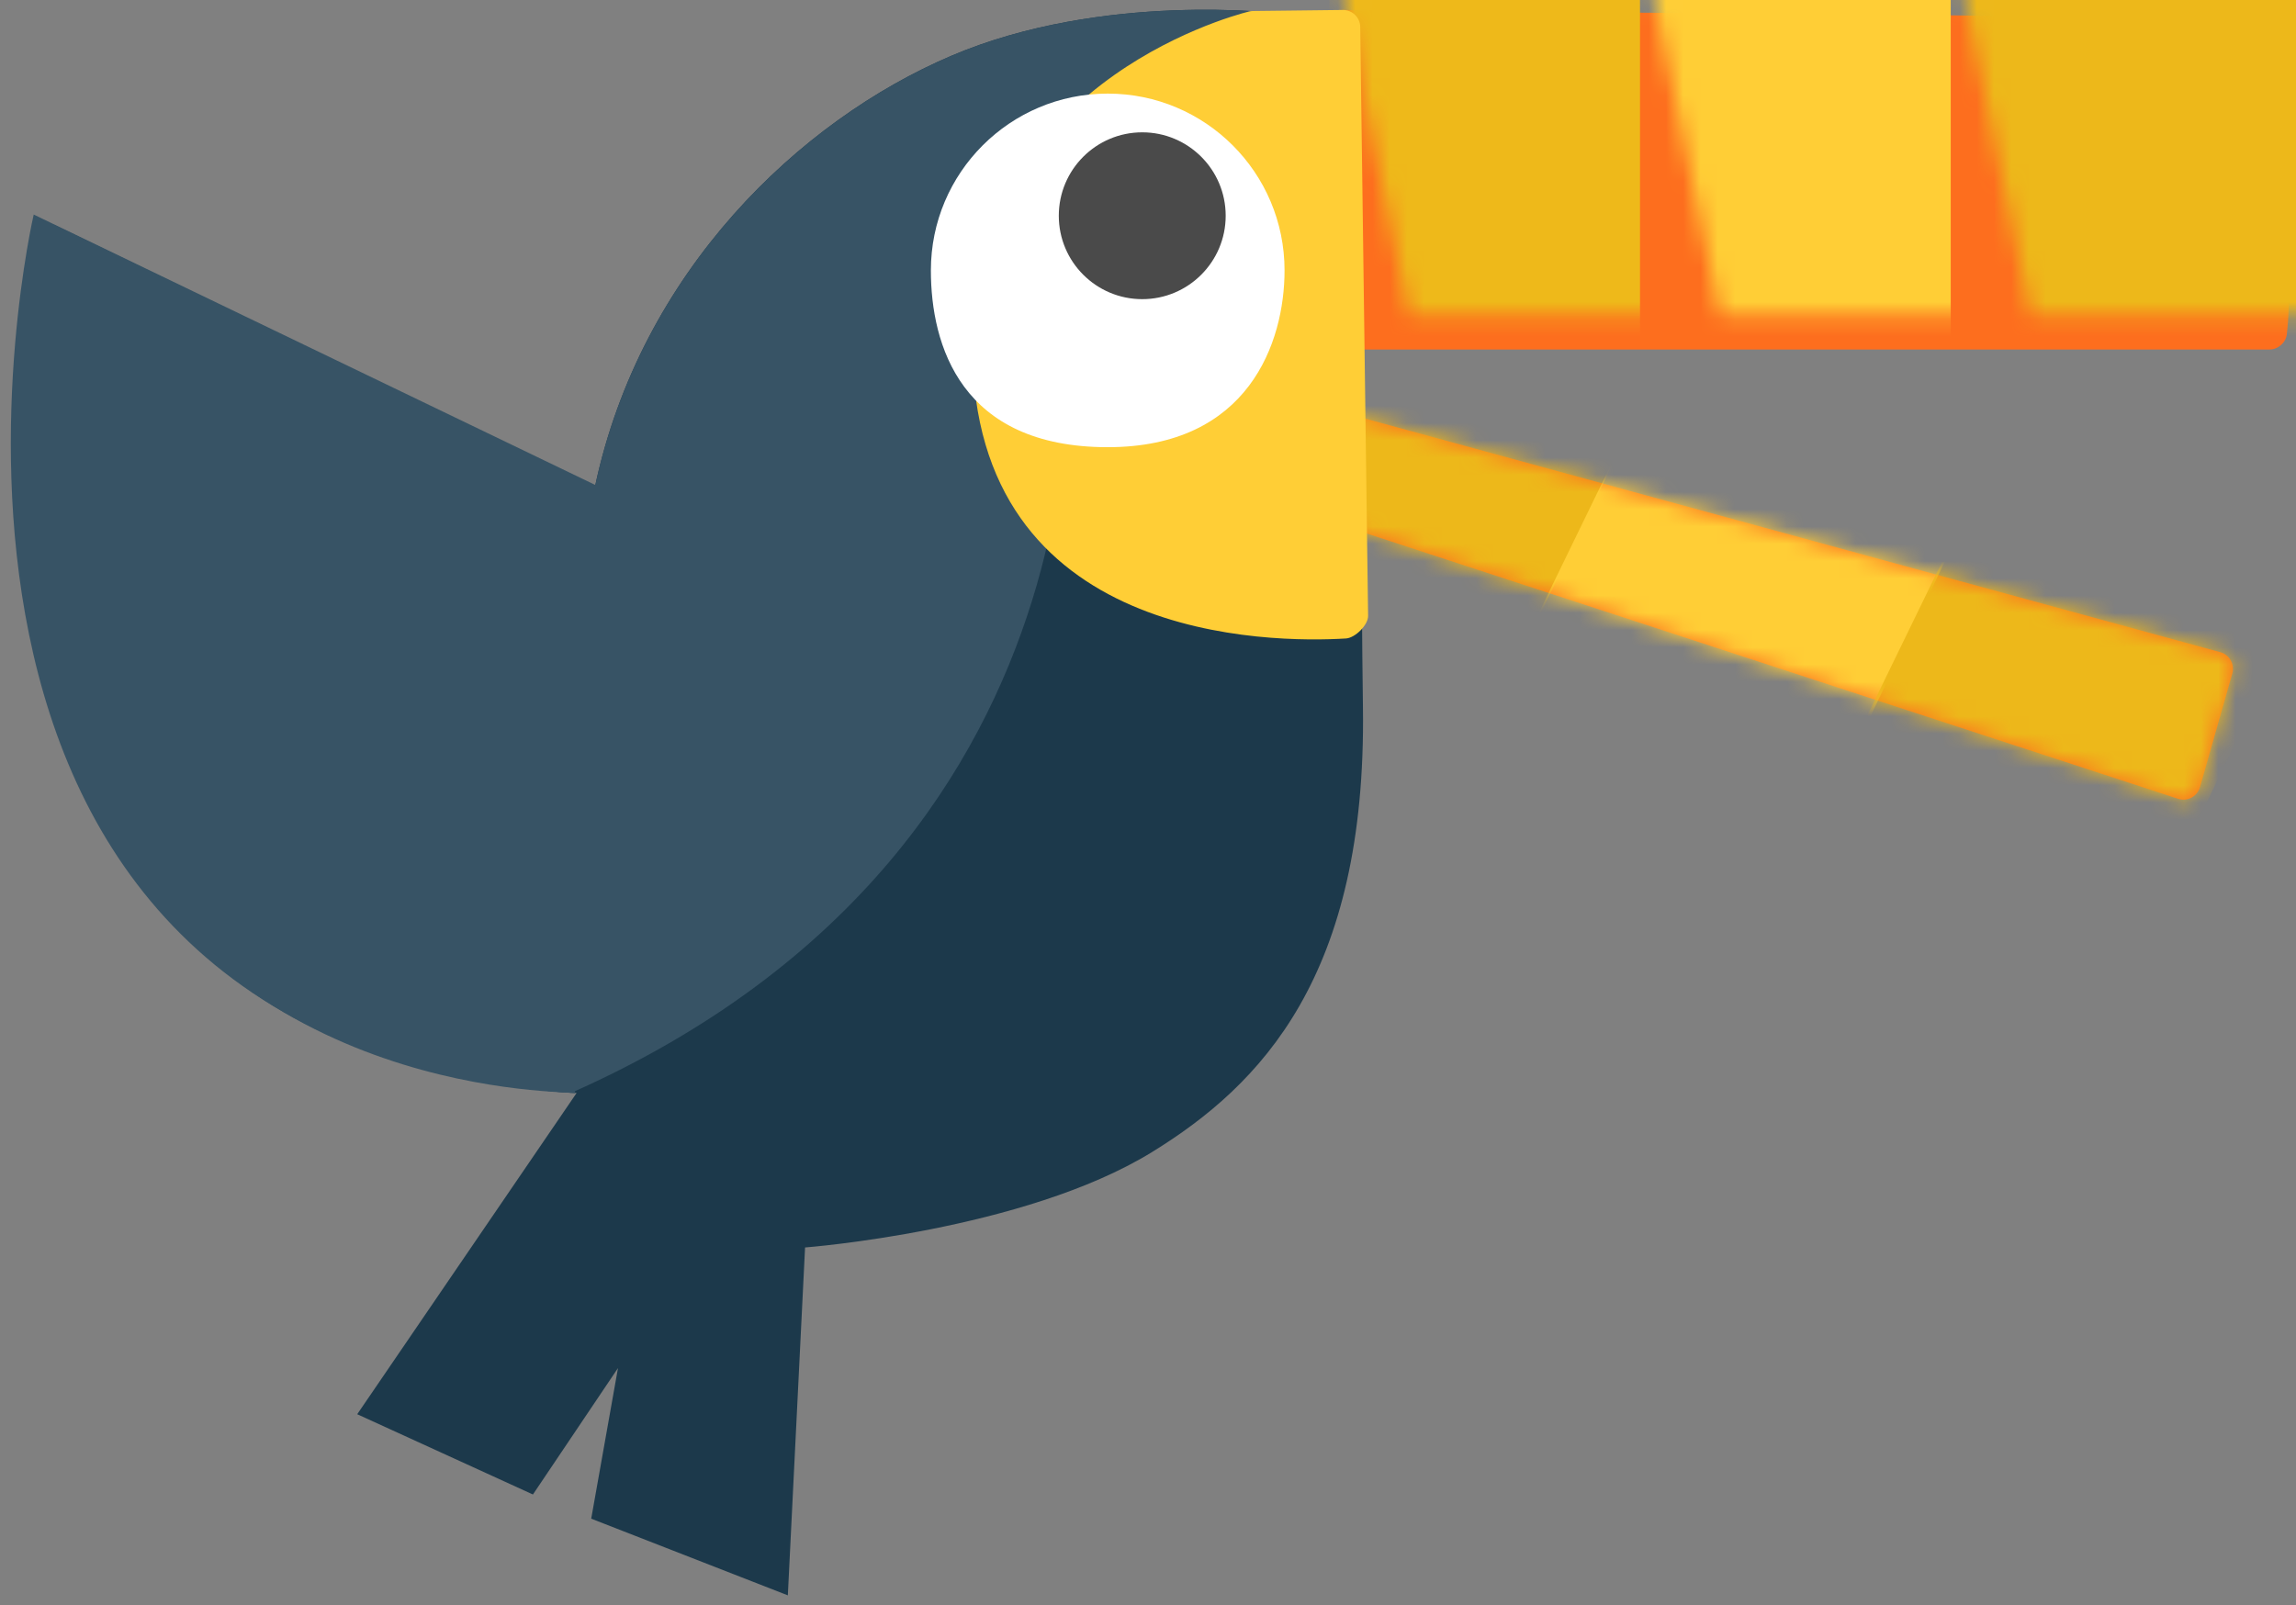 <?xml version="1.0" encoding="UTF-8" standalone="no"?>
<svg width="133px" height="93px" viewBox="0 0 133 93" version="1.1" xmlns="http://www.w3.org/2000/svg" xmlns:xlink="http://www.w3.org/1999/xlink" xmlns:sketch="http://www.bohemiancoding.com/sketch/ns">
    <rect x="0" y="0" width="133" height="93" fill="#808080" stroke="none"/>
    <!-- Generator: Sketch 3.2.2 (9983) - http://www.bohemiancoding.com/sketch -->
    <title>toucan1</title>
    <desc>Created with Sketch.</desc>
    <defs>
        <path id="path-1" d="M3.139,0.45 L55.585,14.779 C56.136,14.913 56.465,15.478 56.31,16.024 L54.439,22.605 C54.287,23.141 53.724,23.449 53.19,23.289 L1.616,6.421 C1.105,6.268 0.805,5.741 0.933,5.223 L1.931,1.182 C2.063,0.646 2.604,0.319 3.139,0.45"></path>
        <path id="path-3" d="M58.474,20.25 C58.958,20.25 59.409,19.859 59.466,19.378 C59.876,15.932 60.253,1.271 44.125,0.956 C31.22,0.703 13.419,0.761 4.783,0.577 C4.65,0.574 4.354,1.152 4.104,0.87 C4.104,0.87 2.775,0.882 1.771,0.75 C1.032,0.653 0.577,1.146 0.8,1.857 L4.625,20.25"></path>
    </defs>
    <g id="Editor" stroke="none" stroke-width="1" fill="none" fill-rule="evenodd" sketch:type="MSPage">
        <g id="Start-from-Scratch-1" sketch:type="MSArtboardGroup" transform="translate(-93, -197)">
            <g id="toucan1" sketch:type="MSLayerGroup" transform="translate(93, 197)">
                <g id="Fill-1" transform="translate(73, 23)">
                    <mask id="mask-2" sketch:name="Fill 1" fill="white">
                        <use xlink:href="#path-1"></use>
                    </mask>
                    <use fill="#FD6E1E" sketch:type="MSShapeGroup" xlink:href="#path-1"></use>
                    <path d="M4,-1 L20.96,2.734 L15.863,13.335 L4,13 L4,-1 Z" id="Rectangle-87" fill="#EDB81A" sketch:type="MSShapeGroup" mask="url(#mask-2)"></path>
                    <path d="M20.623,3.3 L15.186,14.471 L33.523,22.302 L41.339,6.034 L20.623,3.3 Z" id="Path-252" fill="#FFCE36" sketch:type="MSShapeGroup" mask="url(#mask-2)"></path>
                    <path d="M39.623,9.3 L34.186,20.471 L52.523,28.302 L60.339,12.034 L39.623,9.3 Z" id="Path-253" fill="#EDB81A" sketch:type="MSShapeGroup" mask="url(#mask-2)"></path>
                </g>
                <path d="M1.167,27.167 C1.167,62.841 33.401,63.327 33.401,63.327 L20.693,81.94 L30.871,86.591 L35.798,79.266 L34.247,87.992 L45.637,92.435 L46.635,72.278 C46.635,72.278 59.323,71.31 66.726,66.755 C73.053,62.862 79.162,56.545 78.951,41.007 C78.739,25.469 78.955,2.977 78.955,2.977 L74.138,0.778 C74.138,0.778 63.882,-0.507 55.102,3.235 C46.323,6.977 37.115,15.721 34.469,28.182 L3.282,13.102 C2.756,12.848 2.129,13.089 1.917,13.633" id="Fill-2" fill="#1C394B" sketch:type="MSShapeGroup"></path>
                <path d="M112.959,0.577 L79.625,0.577" id="Fill-3" fill="#FFFFFF" sketch:type="MSShapeGroup"></path>
                <g id="Fill-4-+-Rectangle-84" transform="translate(73, 0)">
                    <mask id="mask-4" sketch:name="Fill 4" fill="white">
                        <use xlink:href="#path-3"></use>
                    </mask>
                    <use id="Fill-4" fill="#FD6E1E" sketch:type="MSShapeGroup" xlink:href="#path-3"></use>
                    <rect id="Rectangle-84" fill="#EEB91A" sketch:type="MSShapeGroup" mask="url(#mask-4)" x="4" y="-2" width="18" height="24"></rect>
                    <rect id="Rectangle-85" fill="#FFCE36" sketch:type="MSShapeGroup" mask="url(#mask-4)" x="22" y="-2" width="18" height="24"></rect>
                    <rect id="Rectangle-86" fill="#EDB81A" sketch:type="MSShapeGroup" mask="url(#mask-4)" x="40" y="-2" width="20" height="24"></rect>
                </g>
                <path d="M74.138,0.778 C74.138,0.778 63.882,-0.507 55.102,3.235 C46.323,6.977 37.115,15.721 34.469,28.182 L3.282,13.102 C2.756,12.848 1.93,13.499 1.718,14.043 L1.112,26.82 C1.112,30.395 1.336,33.684 1.918,36.587 C2.33,38.204 3.258,41.124 3.707,42.729 C10.494,62.602 30.441,63.189 33.098,63.315 C66.147,48.653 61.667,17.333 61.667,17.333 L76.667,7.667 C74.114,9.76 76.5,3.167 76.5,3.167 L74.138,0.778 L76.309,18.636" id="Fill-5" fill="#375365" sketch:type="MSShapeGroup"></path>
                <path d="M77.783,0.577 L72.573,0.638 C72.495,0.639 72.424,0.647 72.348,0.666 C70.935,1.025 56.333,5.096 56.333,20.083 C56.333,37.265 73.709,37.254 77.97,36.993 C78.497,36.96 79.252,36.216 79.25,35.688 L78.795,1.574 C78.793,1.018 78.339,0.57 77.783,0.577" id="Fill-6" fill="#FFCE36" sketch:type="MSShapeGroup"></path>
                <path d="M74.41,15.667 C74.41,10.009 69.824,5.423 64.167,5.423 C58.509,5.423 53.923,10.009 53.923,15.667 C53.923,20 55.667,25.91 64.167,25.91 C72.333,25.91 74.41,19.833 74.41,15.667" id="Fill-7" fill="#FFFFFF" sketch:type="MSShapeGroup"></path>
                <path d="M71,12.5 C71,9.831 68.836,7.667 66.167,7.667 C63.497,7.667 61.333,9.831 61.333,12.5 C61.333,15.169 63.497,17.333 66.167,17.333 C68.836,17.333 71,15.169 71,12.5 L67.248,14.014" id="Fill-8" fill="#4A4A4A" sketch:type="MSShapeGroup"></path>
                <path d="M34.66,28.185 L1.953,12.431 C1.953,12.431 -9.223,60.321 33.307,63.342 C33.891,30.284 34.66,28.185 34.66,28.185 Z" id="Path-1559" fill="#375365" sketch:type="MSShapeGroup"></path>
            </g>
        </g>
    </g>
</svg>